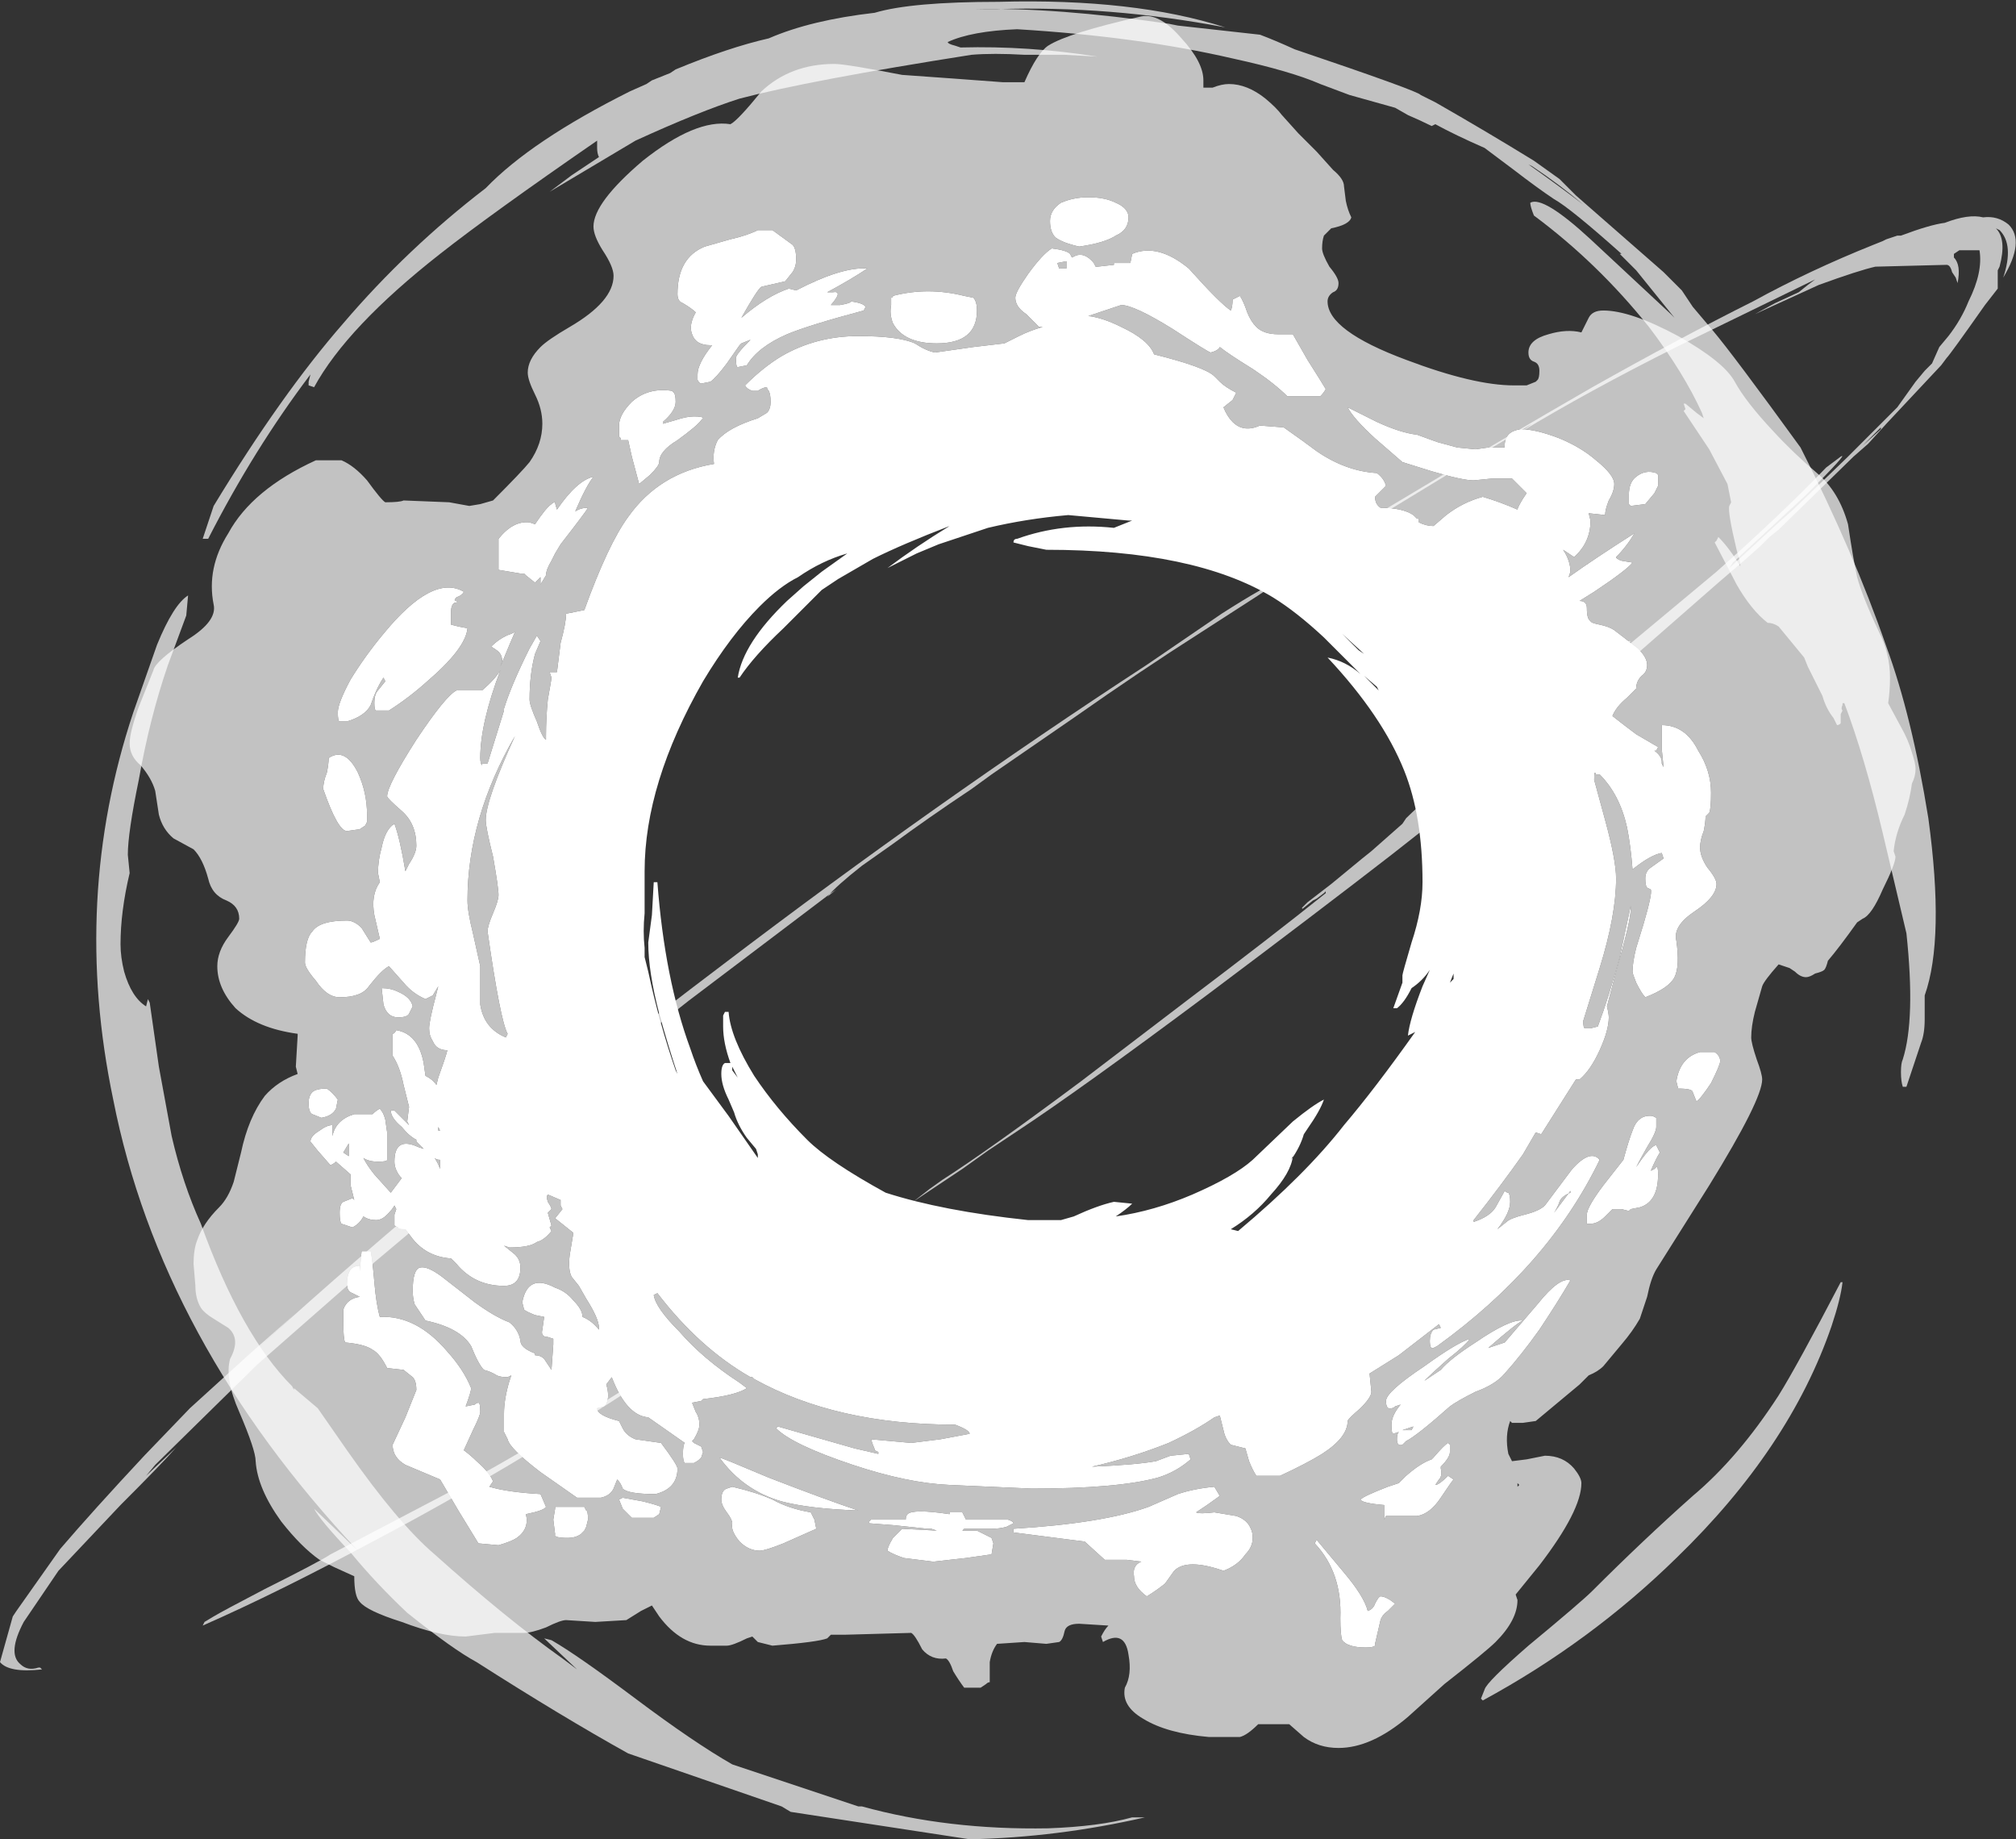 <?xml version="1.0" encoding="UTF-8" standalone="no"?>
<svg xmlns:ffdec="https://www.free-decompiler.com/flash" xmlns:xlink="http://www.w3.org/1999/xlink" ffdec:objectType="shape" height="50.35px" width="55.2px" xmlns="http://www.w3.org/2000/svg">
  <rect width="100%" height="100%" fill="#333333" stroke="none"/>
  <g transform="matrix(1.0, 0.0, 0.0, 1.0, 28.5, 25.35)">
    <path d="M14.2 -13.35 Q14.8 -13.1 15.2 -12.75 15.7 -12.35 15.7 -12.1 15.7 -11.9 15.55 -11.65 15.45 -11.4 15.45 -11.25 L15.0 -11.3 15.05 -11.1 Q15.05 -10.5 14.6 -10.1 L14.3 -10.3 Q14.5 -10.0 14.5 -9.7 L14.45 -9.55 Q15.15 -10.05 16.25 -10.75 16.05 -10.4 15.75 -10.1 15.75 -10.05 15.9 -10.0 L16.2 -9.95 Q16.05 -9.75 15.15 -9.15 L14.75 -8.9 Q14.95 -8.9 14.95 -8.7 14.95 -8.4 15.05 -8.35 15.05 -8.3 15.3 -8.25 15.55 -8.2 15.7 -8.1 L16.35 -7.6 Q16.6 -7.35 16.6 -7.15 16.6 -6.95 16.45 -6.85 16.3 -6.7 16.3 -6.5 L16.05 -6.25 Q15.75 -6.0 15.65 -5.75 15.9 -5.55 16.3 -5.25 L16.9 -4.9 16.85 -4.8 16.8 -4.8 Q17.0 -4.65 17.0 -4.5 L17.0 -4.45 17.05 -4.35 17.0 -4.85 Q17.0 -5.2 17.0 -5.5 17.65 -5.5 18.0 -4.8 18.35 -4.25 18.35 -3.65 18.35 -3.2 18.3 -3.1 L18.2 -3.0 Q18.2 -2.85 18.15 -2.6 18.05 -2.35 18.05 -2.15 18.05 -1.9 18.25 -1.6 18.5 -1.3 18.5 -1.15 18.5 -0.8 17.9 -0.4 17.3 0.0 17.4 0.4 17.5 1.1 17.35 1.4 17.2 1.7 16.55 1.95 16.45 1.85 16.3 1.55 16.2 1.3 16.2 1.25 16.2 1.0 16.3 0.6 L16.5 -0.05 Q16.75 -0.9 16.7 -1.0 L16.6 -1.05 Q16.55 -1.1 16.55 -1.3 16.55 -1.5 16.7 -1.6 L17.05 -1.85 17.0 -2.0 Q16.7 -1.95 16.2 -1.55 16.15 -2.2 16.05 -2.7 15.85 -3.6 15.3 -4.15 L15.2 -4.15 Q15.15 -4.3 15.15 -4.0 L15.45 -2.9 Q15.75 -1.8 15.75 -1.3 15.75 -0.3 15.3 1.15 L14.85 2.6 Q14.85 2.8 14.9 2.8 L15.05 2.8 15.25 2.75 Q15.55 1.95 15.85 0.85 L16.15 -0.55 16.15 -0.45 Q16.15 -0.15 15.75 1.25 L15.5 2.2 Q15.55 2.4 15.55 2.5 15.55 2.85 15.3 3.4 15.05 3.95 14.75 4.2 L14.65 4.2 13.7 5.7 13.55 5.65 13.2 6.25 Q12.6 7.1 11.85 8.05 L11.85 8.1 Q12.3 7.95 12.45 7.7 L12.7 7.25 Q12.75 7.3 12.8 7.3 12.85 7.35 12.85 7.55 12.85 7.85 12.5 8.3 L12.75 8.1 Q12.85 8.0 13.25 7.9 13.65 7.8 13.8 7.65 L14.55 6.65 Q15.05 6.1 15.3 6.4 13.9 9.3 10.85 11.5 L10.75 11.55 Q10.65 11.6 10.65 11.35 10.65 11.15 10.75 11.05 L10.95 11.0 10.9 10.9 9.8 11.75 9.0 12.25 9.05 12.75 Q9.05 12.9 8.75 13.2 8.4 13.5 8.4 13.55 8.4 14.0 7.7 14.45 7.3 14.7 6.55 15.05 L5.9 15.05 Q5.8 14.9 5.7 14.65 L5.6 14.3 5.2 14.2 Q5.05 14.05 5.0 13.8 L4.9 13.4 4.75 13.45 Q4.25 13.8 3.5 14.15 2.5 14.55 1.4 14.8 2.6 14.75 3.15 14.65 L3.55 14.5 4.05 14.45 4.1 14.6 Q3.7 14.95 3.2 15.1 2.1 15.4 -0.25 15.4 L-2.5 15.3 Q-3.65 15.25 -5.15 14.75 -6.8 14.2 -7.25 13.75 L-7.2 13.7 -5.1 14.3 -4.45 14.45 -4.45 14.4 -4.55 14.35 Q-4.55 14.3 -4.6 14.2 L-4.65 14.05 -3.55 14.15 -2.75 14.05 -1.95 13.9 Q-1.95 13.8 -2.35 13.65 -5.6 13.65 -7.85 12.4 L-7.9 12.35 -7.95 12.35 Q-9.35 11.55 -10.5 10.05 L-10.6 10.1 Q-10.55 10.45 -9.9 11.1 -9.25 11.85 -8.25 12.5 L-8.05 12.65 Q-8.35 12.85 -9.25 12.95 L-9.3 13.0 -9.55 13.05 -9.45 13.3 Q-9.35 13.45 -9.35 13.65 -9.35 13.8 -9.5 14.05 L-9.55 14.1 -9.5 14.15 -9.3 14.25 -9.25 14.4 -9.3 14.55 -9.35 14.6 Q-9.4 14.65 -9.5 14.7 L-9.75 14.7 Q-9.8 14.65 -9.8 14.45 -9.8 14.2 -9.75 14.15 L-10.75 13.45 Q-11.35 13.4 -11.75 12.35 L-11.9 12.55 Q-11.85 12.7 -11.85 12.85 -11.85 13.05 -11.95 13.15 L-12.15 13.2 Q-12.15 13.4 -11.55 13.55 L-11.45 13.75 Q-11.35 13.95 -11.1 14.05 L-10.4 14.15 Q-9.95 14.75 -9.95 14.85 -9.95 15.4 -10.55 15.55 -11.3 15.55 -11.45 15.4 -11.5 15.25 -11.6 15.15 L-11.7 15.4 Q-11.8 15.6 -12.05 15.65 L-12.7 15.65 -13.7 14.95 Q-14.55 14.3 -14.6 14.05 L-14.7 13.85 -14.7 13.35 Q-14.7 12.95 -14.55 12.45 L-14.5 12.3 -14.6 12.35 Q-14.8 12.35 -14.9 12.3 -15.05 12.2 -15.25 12.15 -15.4 12.0 -15.6 11.5 -15.9 11.0 -16.85 10.8 -17.05 10.5 -17.15 10.35 -17.2 10.15 -17.2 10.0 -17.2 9.4 -17.0 9.35 -16.8 9.3 -16.4 9.6 L-15.5 10.3 Q-14.95 10.7 -14.55 10.85 -14.3 11.05 -14.25 11.35 -14.25 11.55 -13.85 11.7 L-13.85 11.75 Q-13.7 11.75 -13.6 11.85 L-13.4 12.15 -13.35 11.45 -13.35 11.3 -13.5 11.25 Q-13.7 11.25 -13.65 11.05 L-13.6 10.7 -13.85 10.65 Q-14.1 10.55 -14.15 10.5 L-14.2 10.3 Q-14.05 9.5 -13.3 9.9 -13.0 10.0 -12.8 10.25 -12.55 10.5 -12.55 10.7 -12.3 10.8 -12.1 11.05 L-12.1 11.0 Q-12.1 10.75 -12.45 10.2 L-12.65 9.85 -12.85 9.6 Q-12.95 9.4 -12.9 9.0 L-12.8 8.4 -13.3 8.0 -13.1 7.75 -13.15 7.65 -13.15 7.5 -13.5 7.35 Q-13.55 7.4 -13.5 7.55 -13.4 7.7 -13.4 7.75 L-13.5 7.85 -13.4 8.2 -13.45 8.25 -13.4 8.35 Q-13.6 8.6 -13.8 8.65 -14.0 8.8 -14.55 8.8 L-14.7 8.75 -14.45 8.95 Q-14.25 9.1 -14.25 9.35 -14.25 9.85 -14.7 9.85 -15.5 9.85 -16.0 9.25 L-16.15 9.1 Q-16.85 9.05 -17.25 8.5 L-17.4 8.3 Q-17.65 8.3 -17.6 8.25 L-17.7 8.2 -17.7 7.9 -17.65 7.75 -17.7 7.65 Q-17.75 7.75 -17.9 7.9 -18.05 8.05 -18.2 8.05 -18.4 8.05 -18.55 7.95 -18.65 8.15 -18.85 8.25 L-19.15 8.15 Q-19.2 8.1 -19.2 7.85 -19.2 7.6 -19.1 7.55 L-18.85 7.45 -18.8 7.5 -18.9 7.1 -18.9 6.8 -19.3 6.45 Q-19.35 6.5 -19.45 6.55 L-19.8 6.15 -20.0 5.9 Q-20.0 5.75 -19.75 5.6 -19.55 5.45 -19.4 5.45 L-19.4 5.75 Q-19.3 5.3 -18.8 5.15 L-18.3 5.15 Q-18.2 5.05 -18.1 5.0 -18.0 5.1 -17.95 5.3 L-17.9 5.65 -17.9 6.4 Q-17.9 6.45 -18.15 6.45 -18.4 6.45 -18.55 6.35 -18.45 6.55 -18.25 6.8 L-17.8 7.3 -17.5 6.9 -17.55 6.85 Q-17.7 6.65 -17.7 6.45 -17.7 5.75 -17.05 6.05 L-16.9 6.1 -17.1 5.9 -17.1 5.85 Q-17.3 5.75 -17.5 5.5 -17.8 5.25 -17.8 5.05 L-17.7 5.05 -17.3 5.45 -17.35 5.35 -17.3 4.95 -17.45 4.35 Q-17.55 3.85 -17.75 3.55 L-17.75 2.95 Q-17.7 2.95 -17.65 2.85 -17.05 2.95 -16.9 3.75 L-16.85 4.1 Q-16.65 4.2 -16.55 4.35 L-16.5 4.15 Q-16.3 3.6 -16.25 3.4 -16.55 3.4 -16.65 3.15 -16.75 3.0 -16.75 2.8 -16.75 2.6 -16.55 1.85 L-16.5 1.65 -16.65 1.9 -16.85 2.0 Q-17.2 1.85 -17.45 1.55 L-17.85 1.1 Q-18.05 1.2 -18.4 1.65 -18.6 1.95 -19.2 1.95 -19.55 1.95 -19.85 1.5 -20.15 1.15 -20.15 1.0 -20.15 0.35 -19.95 0.15 -19.75 -0.15 -19.0 -0.15 -18.8 -0.15 -18.6 0.05 L-18.35 0.45 Q-18.3 0.45 -18.1 0.35 L-18.25 -0.3 Q-18.35 -0.85 -18.1 -1.2 L-18.15 -1.45 Q-18.15 -1.8 -18.05 -2.15 -17.95 -2.65 -17.7 -2.8 -17.55 -2.4 -17.4 -1.5 L-17.3 -1.7 Q-17.1 -2.0 -17.1 -2.2 -17.1 -2.8 -17.5 -3.15 -17.9 -3.5 -17.9 -3.55 -17.9 -3.85 -17.1 -5.1 -16.3 -6.3 -16.0 -6.45 L-15.3 -6.45 Q-14.95 -6.75 -14.8 -7.0 -15.35 -5.55 -15.35 -4.6 -15.35 -4.45 -15.3 -4.4 L-15.3 -4.45 -15.15 -4.45 -14.7 -5.9 -14.7 -5.95 Q-14.5 -6.6 -14.0 -7.6 L-13.8 -7.95 -13.7 -7.8 -13.85 -7.45 Q-14.0 -6.9 -14.0 -6.2 -14.0 -6.05 -13.8 -5.6 -13.65 -5.15 -13.55 -5.1 L-13.55 -5.2 Q-13.55 -5.7 -13.5 -6.2 -13.4 -6.75 -13.4 -6.8 L-13.45 -6.95 -13.25 -6.95 -13.15 -7.75 Q-13.0 -8.3 -13.0 -8.55 L-12.5 -8.65 Q-11.85 -10.45 -11.3 -11.2 -10.45 -12.4 -8.95 -12.65 -9.0 -13.0 -8.85 -13.3 -8.55 -13.65 -7.75 -13.9 L-7.5 -14.05 Q-7.4 -14.15 -7.4 -14.35 -7.4 -14.55 -7.45 -14.65 -7.5 -14.7 -7.5 -14.75 -7.6 -14.75 -7.75 -14.65 L-7.9 -14.65 Q-8.05 -14.7 -8.1 -14.8 -7.6 -15.3 -7.1 -15.6 -6.15 -16.15 -5.0 -16.15 -3.9 -16.15 -3.45 -15.95 -3.15 -15.75 -2.9 -15.7 L-1.85 -15.85 -1.0 -15.95 -0.6 -16.15 Q-0.3 -16.3 0.05 -16.4 L-0.05 -16.4 -0.4 -16.75 Q-0.7 -16.95 -0.7 -17.2 -0.7 -17.35 -0.35 -17.85 0.05 -18.4 0.3 -18.55 0.7 -18.5 0.8 -18.4 L0.85 -18.3 0.95 -18.35 Q1.2 -18.45 1.45 -18.15 L1.5 -18.05 1.55 -18.05 2.0 -18.1 2.0 -18.15 2.45 -18.15 2.5 -18.4 Q3.2 -18.7 4.05 -18.0 4.9 -17.05 5.2 -16.85 5.25 -16.95 5.25 -17.15 L5.45 -17.25 Q5.55 -17.1 5.65 -16.8 5.75 -16.55 5.9 -16.4 6.1 -16.2 6.5 -16.2 L6.9 -16.2 7.3 -15.5 Q7.65 -14.95 7.8 -14.7 7.75 -14.6 7.65 -14.5 L6.75 -14.5 Q6.4 -14.85 5.8 -15.25 5.15 -15.65 4.9 -15.85 4.85 -15.75 4.65 -15.7 4.6 -15.7 3.6 -16.35 2.55 -17.0 2.2 -17.0 L1.3 -16.7 Q1.7 -16.65 2.2 -16.4 2.95 -16.05 3.1 -15.65 4.5 -15.3 4.75 -15.05 L4.9 -14.9 Q5.05 -14.75 5.35 -14.6 L5.25 -14.4 5.0 -14.2 Q5.1 -13.95 5.25 -13.8 5.55 -13.5 6.0 -13.7 L6.65 -13.65 Q7.15 -13.3 7.55 -13.0 8.35 -12.45 9.2 -12.4 9.4 -12.25 9.45 -12.05 L9.15 -11.75 Q9.15 -11.55 9.3 -11.45 9.9 -11.45 10.2 -11.25 L10.3 -11.15 10.35 -11.15 10.35 -11.05 Q10.55 -10.95 10.75 -10.95 L11.1 -11.25 Q11.55 -11.6 12.1 -11.75 12.6 -11.6 13.05 -11.4 13.05 -11.45 13.2 -11.7 L13.3 -11.85 12.9 -12.25 12.35 -12.25 11.85 -12.2 Q11.55 -12.2 10.7 -12.45 L9.9 -12.7 9.15 -13.35 Q8.55 -13.9 8.4 -14.2 L9.2 -13.8 Q9.85 -13.5 10.3 -13.45 L10.85 -13.25 11.4 -13.1 11.9 -13.05 12.25 -13.1 12.7 -13.1 12.7 -13.15 Q12.7 -13.55 13.15 -13.6 13.55 -13.6 14.2 -13.35 M2.4 -19.4 Q2.4 -19.05 2.05 -18.9 1.75 -18.7 1.05 -18.6 0.6 -18.7 0.4 -18.85 0.25 -19.0 0.25 -19.3 0.25 -19.6 0.55 -19.8 0.9 -19.95 1.3 -19.95 1.75 -19.95 2.05 -19.8 2.4 -19.65 2.4 -19.4 M0.45 -18.15 L0.5 -18.0 0.7 -18.0 0.7 -18.2 0.45 -18.15 M6.35 -9.0 Q4.2 -10.3 0.15 -10.3 L-0.35 -10.4 -0.75 -10.5 Q-0.75 -10.6 -0.65 -10.6 0.6 -11.05 2.0 -10.9 L2.5 -11.1 2.4 -11.1 0.75 -11.25 Q-0.4 -11.15 -1.45 -10.9 L-2.8 -10.45 -3.4 -10.2 -4.2 -9.8 Q-3.4 -10.4 -2.5 -10.95 -3.8 -10.45 -4.6 -10.05 L-5.55 -9.5 -6.0 -9.2 -7.05 -8.15 Q-7.85 -7.4 -8.25 -6.8 L-8.3 -6.8 Q-8.15 -7.75 -6.95 -8.9 L-6.5 -9.3 -6.0 -9.7 -5.3 -10.2 Q-6.0 -10.0 -6.65 -9.55 -7.15 -9.3 -7.7 -8.75 -8.5 -7.95 -9.25 -6.7 -10.85 -3.9 -10.85 -1.5 L-10.85 -0.35 Q-10.9 0.15 -10.85 0.6 L-10.85 0.85 -10.75 1.25 Q-10.45 2.65 -10.0 3.95 L-9.95 4.05 Q-10.2 3.3 -10.45 2.4 -10.75 1.25 -10.75 0.45 L-10.65 -0.3 -10.6 -1.2 -10.5 -1.2 Q-10.3 1.45 -9.6 3.35 -9.45 3.8 -9.25 4.25 L-8.55 5.2 -7.75 6.35 -7.75 6.25 -7.8 6.1 -8.05 5.8 Q-8.3 5.45 -8.4 5.1 L-8.55 4.75 Q-8.75 4.35 -8.75 4.05 -8.75 3.8 -8.65 3.75 L-8.5 3.75 Q-8.7 3.2 -8.7 2.75 L-8.7 2.45 -8.65 2.35 -8.55 2.35 Q-8.5 3.05 -7.85 4.1 -7.25 5.0 -6.4 5.85 -5.8 6.45 -4.25 7.3 -2.7 7.8 -0.35 8.05 L0.55 8.05 0.9 7.95 Q1.55 7.65 2.0 7.55 L2.5 7.6 Q2.35 7.75 2.05 7.95 3.1 7.8 4.15 7.35 5.3 6.85 5.8 6.4 L6.9 5.35 Q7.45 4.9 7.75 4.75 7.65 5.05 7.3 5.55 L7.2 5.7 Q7.1 6.05 6.85 6.4 L6.9 6.3 Q6.85 6.75 6.3 7.35 5.85 7.9 5.2 8.3 L5.4 8.35 Q7.25 6.8 8.3 5.45 9.15 4.45 10.25 2.9 L10.05 3.0 Q10.1 2.55 10.45 1.65 L10.65 1.2 Q10.45 1.5 10.15 1.7 9.95 2.1 9.75 2.25 L9.65 2.25 9.9 1.55 9.9 1.35 Q9.9 1.3 10.15 0.45 10.45 -0.45 10.45 -1.2 10.45 -3.0 9.95 -4.25 9.35 -5.75 7.85 -7.35 8.35 -7.25 8.75 -6.9 L7.75 -7.9 Q7.0 -8.6 6.35 -9.0 M8.7 -7.55 L8.85 -7.45 8.25 -8.0 8.7 -7.55 M9.2 -6.55 L8.85 -6.85 9.25 -6.45 9.2 -6.55 M16.9 -12.35 Q16.9 -12.3 16.9 -12.05 L16.8 -11.85 16.55 -11.55 16.15 -11.5 16.1 -11.55 Q16.1 -11.6 16.1 -11.8 16.1 -12.15 16.3 -12.3 16.55 -12.5 16.85 -12.4 L16.9 -12.35 M18.35 4.3 Q18.05 4.75 17.95 4.8 L17.85 4.55 Q17.85 4.45 17.45 4.45 L17.4 4.25 Q17.5 3.6 18.05 3.45 L18.45 3.45 Q18.6 3.55 18.6 3.7 18.6 3.8 18.35 4.3 M16.85 5.5 Q16.85 5.65 16.6 6.05 16.4 6.4 16.3 6.6 16.7 6.0 16.85 6.0 L16.95 6.2 Q16.85 6.35 16.7 6.7 L16.8 6.65 16.85 6.6 Q16.9 6.55 16.9 6.8 16.9 7.55 16.4 7.7 L16.15 7.75 16.1 7.8 15.9 7.75 15.65 7.75 15.45 7.95 Q15.25 8.15 15.05 8.15 L14.95 8.15 14.95 7.9 Q14.95 7.7 15.4 7.1 L15.95 6.4 Q16.1 5.85 16.2 5.6 16.35 5.15 16.75 5.2 L16.85 5.25 16.85 5.5 M11.3 1.45 L11.3 1.3 11.2 1.55 11.3 1.45 M14.2 7.55 Q14.15 7.7 14.05 7.85 L14.5 7.25 14.5 7.3 Q14.25 7.4 14.2 7.55 M11.9 11.4 Q12.85 10.75 13.2 10.8 13.05 10.85 12.25 11.55 L12.7 11.4 13.6 10.35 Q14.2 9.6 14.5 9.7 14.15 10.3 13.65 11.05 13.15 11.75 12.7 12.25 12.45 12.55 11.9 12.75 11.4 13.0 11.2 13.15 10.3 13.95 10.0 14.1 L9.9 14.2 Q9.75 14.25 9.75 14.05 9.75 13.9 9.8 13.85 L9.65 13.9 Q9.6 13.9 9.6 13.65 9.6 13.4 9.85 13.1 L9.7 13.15 Q9.65 13.2 9.6 13.2 9.45 13.25 9.45 13.0 9.45 12.75 10.5 12.05 11.4 11.4 11.75 11.3 11.6 11.5 11.15 11.85 10.7 12.25 10.5 12.45 L10.95 12.15 Q11.2 11.85 11.9 11.4 M10.15 13.8 L10.2 13.7 9.9 13.8 10.15 13.8 M10.75 14.55 Q11.05 14.2 11.15 14.15 L11.2 14.2 11.2 14.4 Q11.2 14.55 10.95 14.8 L10.95 14.85 Q11.0 15.05 10.9 15.15 L10.8 15.3 Q10.9 15.3 11.15 15.05 L11.3 15.15 Q11.25 15.2 10.95 15.65 10.65 16.1 10.3 16.15 L9.45 16.15 9.4 16.25 9.4 15.85 Q8.8 15.8 8.75 15.7 8.85 15.6 9.5 15.35 L9.8 15.25 10.0 15.05 Q10.4 14.7 10.7 14.6 L10.75 14.55 M9.7 15.8 L9.7 15.8 M7.55 16.8 L8.3 17.7 Q8.85 18.35 8.95 18.75 9.1 18.7 9.15 18.55 9.25 18.35 9.3 18.35 9.45 18.35 9.7 18.55 L9.5 18.75 Q9.35 18.85 9.3 19.0 L9.15 19.65 9.15 19.7 Q9.1 19.75 8.9 19.75 8.4 19.75 8.25 19.55 8.2 19.4 8.2 18.95 8.25 17.7 7.5 16.9 L7.55 16.8 M5.6 17.2 Q5.4 17.5 5.0 17.65 4.0 17.3 3.65 17.65 L3.4 18.0 Q3.15 18.2 2.9 18.35 2.55 18.1 2.55 17.8 2.5 17.5 2.75 17.4 L2.35 17.35 1.75 17.35 1.2 16.85 -0.75 16.6 -0.75 16.5 Q1.7 16.35 2.95 15.9 L3.75 15.55 Q4.2 15.4 4.75 15.35 L4.9 15.6 4.55 15.85 4.25 16.05 Q4.35 16.1 4.75 16.05 L5.35 16.15 Q5.65 16.25 5.75 16.5 5.8 16.6 5.8 16.75 5.8 17.0 5.6 17.2 M-6.8 -18.65 Q-6.7 -18.55 -6.7 -18.25 -6.7 -18.05 -6.8 -17.9 L-7.0 -17.65 -7.65 -17.5 Q-7.75 -17.45 -8.2 -16.65 -7.5 -17.25 -6.9 -17.45 L-6.7 -17.4 Q-5.45 -18.05 -4.75 -18.0 -5.2 -17.7 -5.85 -17.35 L-5.7 -17.35 Q-5.4 -17.4 -5.75 -17.0 L-5.5 -17.0 Q-5.2 -17.05 -5.2 -17.1 -4.85 -17.05 -4.8 -16.95 L-4.85 -16.85 Q-6.35 -16.45 -6.95 -16.2 -7.75 -15.85 -8.05 -15.35 L-8.3 -15.3 Q-8.35 -15.3 -8.35 -15.55 -8.35 -15.65 -7.95 -16.05 L-8.2 -15.95 -8.25 -15.9 -8.6 -15.4 Q-8.9 -15.0 -9.05 -14.9 L-9.3 -14.85 Q-9.35 -14.85 -9.4 -14.95 L-9.4 -15.1 Q-9.4 -15.4 -9.0 -15.9 L-9.05 -15.9 Q-9.45 -15.9 -9.55 -16.2 -9.65 -16.45 -9.45 -16.8 -9.55 -16.9 -9.8 -17.05 -9.95 -17.1 -9.95 -17.3 -9.95 -18.3 -9.2 -18.6 L-8.5 -18.8 Q-8.05 -18.9 -7.75 -19.05 L-7.35 -19.05 -6.8 -18.65 M-10.35 -13.8 L-10.35 -13.75 -10.0 -13.85 Q-9.7 -13.95 -9.5 -13.95 -9.25 -13.95 -9.25 -13.9 L-9.3 -13.85 Q-9.4 -13.7 -9.95 -13.3 -10.45 -13.0 -10.45 -12.7 -10.45 -12.6 -10.7 -12.35 L-11.0 -12.1 -11.2 -12.85 -11.3 -13.3 -11.5 -13.3 -11.5 -13.35 -11.55 -13.4 -11.55 -13.7 Q-11.55 -14.0 -11.2 -14.35 -10.75 -14.75 -10.1 -14.65 L-10.05 -14.6 Q-10.0 -14.55 -10.0 -14.35 -10.0 -14.1 -10.35 -13.8 M-1.75 -16.85 Q-1.75 -15.95 -2.85 -15.95 -3.75 -15.95 -4.05 -16.5 -4.15 -16.75 -4.1 -17.0 L-4.1 -17.2 Q-4.05 -17.2 -4.05 -17.25 -3.1 -17.5 -2.1 -17.25 L-1.85 -17.2 Q-1.75 -17.1 -1.75 -16.85 M-12.4 -11.45 Q-12.45 -11.35 -13.15 -10.45 L-13.3 -10.2 -13.4 -10.0 Q-13.55 -9.75 -13.55 -9.6 L-13.7 -9.35 -13.7 -9.55 -13.85 -9.4 -14.1 -9.6 -14.15 -9.65 -14.25 -9.65 -14.85 -9.75 -14.85 -10.6 Q-14.45 -11.1 -14.0 -11.05 L-13.85 -11.0 Q-13.55 -11.45 -13.4 -11.55 -13.35 -11.6 -13.3 -11.6 -13.3 -11.55 -13.25 -11.4 -12.7 -12.2 -12.25 -12.3 -12.45 -12.05 -12.75 -11.35 -12.6 -11.45 -12.4 -11.45 M-16.15 -8.6 L-16.15 -8.25 -15.95 -8.2 -15.7 -8.15 Q-15.75 -7.6 -16.8 -6.7 -17.3 -6.25 -17.85 -5.9 L-18.2 -5.9 Q-18.25 -5.9 -18.25 -6.1 -18.25 -6.35 -18.15 -6.45 L-17.95 -6.7 -18.0 -6.8 Q-18.2 -6.5 -18.35 -6.05 -18.5 -5.75 -19.0 -5.6 L-19.2 -5.6 Q-19.25 -5.6 -19.25 -5.85 -19.25 -6.1 -18.9 -6.75 -18.5 -7.4 -18.0 -8.0 -16.65 -9.65 -15.8 -9.15 -15.85 -9.05 -16.0 -9.0 -16.1 -8.9 -16.0 -8.9 -15.95 -8.85 -16.05 -8.85 -16.15 -8.8 -16.15 -8.6 M-15.05 -7.65 Q-14.8 -7.9 -14.5 -8.0 L-14.4 -8.05 -14.55 -7.7 -14.8 -7.1 -14.75 -7.25 Q-14.75 -7.45 -14.9 -7.55 L-15.05 -7.65 M-19.55 -4.2 Q-19.5 -4.45 -19.5 -4.6 -19.05 -4.9 -18.7 -4.2 -18.45 -3.65 -18.45 -3.05 L-18.45 -2.85 -18.5 -2.75 -18.65 -2.65 -19.0 -2.6 Q-19.25 -2.6 -19.65 -3.75 -19.65 -3.95 -19.55 -4.2 M-17.35 -1.05 L-17.35 -1.05 M-14.85 -0.85 Q-14.85 -1.05 -15.0 -1.9 -15.2 -2.7 -15.2 -2.9 -15.2 -3.45 -14.4 -5.2 -15.7 -2.95 -15.7 -0.7 -15.7 -0.4 -15.55 0.2 L-15.35 1.1 Q-15.35 1.75 -15.35 2.15 -15.25 2.8 -14.65 3.05 L-14.6 2.95 Q-14.8 2.6 -15.15 0.15 -15.15 0.0 -15.0 -0.35 -14.85 -0.7 -14.85 -0.85 M-8.45 3.85 L-8.45 3.95 -8.3 4.15 -8.45 3.85 M-18.0 2.15 L-18.05 1.7 Q-17.8 1.7 -17.6 1.8 -17.25 1.95 -17.2 2.2 L-17.3 2.4 Q-17.35 2.5 -17.6 2.5 -17.9 2.5 -18.0 2.15 M-19.25 4.75 L-19.3 5.0 Q-19.4 5.2 -19.7 5.25 L-19.95 5.15 Q-20.05 5.1 -20.05 4.85 -20.05 4.65 -19.95 4.55 -19.85 4.45 -19.55 4.45 -19.4 4.55 -19.25 4.75 M-18.95 6.05 L-18.95 5.95 -19.1 6.2 -18.95 6.3 -18.95 6.05 M-16.45 5.6 L-16.5 5.5 -16.5 5.6 -16.45 5.6 M-16.6 6.35 Q-16.5 6.5 -16.45 6.65 L-16.45 6.4 Q-16.55 6.4 -16.6 6.35 M-18.25 9.75 Q-18.2 10.35 -18.1 10.7 -17.1 10.65 -16.25 11.65 -15.8 12.15 -15.6 12.65 -15.6 12.75 -15.75 13.15 L-15.5 13.1 Q-15.45 13.05 -15.4 13.05 -15.35 13.05 -15.35 13.3 -15.35 13.4 -15.55 13.8 L-15.8 14.35 Q-15.6 14.5 -15.45 14.65 -15.1 14.95 -15.0 15.2 L-15.1 15.35 Q-14.6 15.5 -13.7 15.55 L-13.55 15.9 Q-13.6 16.0 -14.1 16.1 -14.0 16.5 -14.35 16.75 -14.5 16.85 -14.85 16.95 L-15.4 16.9 -15.95 16.0 -16.45 15.15 -17.4 14.75 Q-17.75 14.55 -17.75 14.2 L-17.4 13.45 -17.1 12.7 Q-17.1 12.45 -17.2 12.35 L-17.45 12.15 -17.9 12.1 Q-18.1 11.7 -18.3 11.6 -18.5 11.45 -19.05 11.4 -19.1 11.3 -19.1 10.85 -19.1 10.55 -19.1 10.5 -19.0 10.2 -18.65 10.15 L-18.85 10.05 Q-19.0 10.0 -19.0 9.8 -19.0 9.55 -18.9 9.4 -18.8 9.3 -18.65 9.3 L-18.65 9.45 -18.6 8.9 -18.35 8.9 Q-18.3 9.15 -18.25 9.75 M-12.45 16.45 L-12.5 16.55 -12.6 16.65 Q-12.75 16.75 -12.95 16.75 -13.35 16.75 -13.3 16.65 L-13.35 16.25 -13.3 15.95 -13.3 15.9 -12.5 15.9 -12.45 16.0 Q-12.4 16.0 -12.4 16.25 L-12.45 16.45 M-10.9 15.75 Q-10.5 15.85 -10.4 15.9 L-10.45 16.1 -10.6 16.2 -11.2 16.2 -11.45 15.95 -11.55 15.7 -11.45 15.65 -10.9 15.75 M-2.1 16.5 L-2.15 16.55 -1.75 16.55 -1.35 16.75 -1.3 16.9 -1.35 17.2 -2.05 17.3 -2.95 17.4 -3.75 17.3 Q-4.05 17.2 -4.2 17.1 -4.2 17.0 -4.05 16.75 L-3.8 16.5 -2.85 16.55 -3.0 16.5 -3.1 16.5 -4.05 16.4 -4.7 16.35 -4.7 16.3 -4.65 16.25 -3.7 16.25 Q-3.7 16.15 -3.65 16.1 -3.5 15.95 -2.5 16.1 L-2.5 16.05 -2.15 16.05 -2.05 16.25 -0.9 16.25 Q-0.75 16.3 -0.75 16.35 L-0.95 16.45 Q-1.15 16.5 -1.35 16.5 L-2.1 16.5 M-6.2 16.25 L-6.15 16.5 -7.05 16.9 Q-7.55 17.1 -7.7 17.1 -8.0 17.1 -8.25 16.85 -8.5 16.55 -8.45 16.35 -8.45 16.25 -8.6 16.05 -8.75 15.85 -8.75 15.7 -8.75 15.45 -8.6 15.4 L-8.45 15.35 Q-7.8 15.5 -7.35 15.7 -6.9 15.95 -6.3 16.05 -6.25 16.15 -6.2 16.25 M-8.8 14.55 Q-8.75 14.55 -7.45 15.1 -5.9 15.7 -5.0 16.0 -6.35 15.95 -7.1 15.75 -8.15 15.45 -8.8 14.55" fill="#ffffff" fill-rule="evenodd" stroke="none"/>
    <path d="M15.4 -16.85 Q16.15 -16.85 17.45 -16.15 18.7 -15.45 19.0 -14.9 19.3 -14.35 20.05 -13.55 20.6 -12.95 21.25 -12.4 21.85 -11.9 22.1 -11.0 22.25 -10.0 22.35 -9.55 22.5 -9.0 22.95 -8.05 23.25 -7.45 23.25 -6.8 23.25 -6.45 23.2 -6.1 L23.55 -5.45 Q23.75 -5.1 23.85 -4.75 23.95 -4.45 23.95 -4.3 23.95 -4.1 23.85 -3.9 23.8 -3.5 23.65 -3.05 23.4 -2.55 23.35 -2.05 L23.4 -1.9 Q23.4 -1.7 23.05 -1.0 22.75 -0.3 22.5 -0.2 L22.35 -0.1 Q21.85 0.6 21.55 0.95 21.5 1.15 21.45 1.2 21.4 1.25 21.2 1.3 21.05 1.4 20.95 1.4 20.8 1.4 20.65 1.25 L20.5 1.15 20.2 1.05 Q19.8 1.5 19.75 1.65 19.65 2.0 19.55 2.35 19.45 2.75 19.45 3.05 19.45 3.2 19.6 3.65 19.75 4.05 19.75 4.2 19.75 4.75 18.3 7.1 L16.85 9.4 Q16.7 9.65 16.6 10.15 L16.4 10.75 Q16.2 11.1 15.9 11.45 L15.4 12.05 Q15.25 12.2 15.0 12.3 L14.75 12.55 13.55 13.55 13.2 13.6 12.9 13.6 12.85 13.55 Q12.7 13.95 12.8 14.45 L12.9 14.65 13.3 14.6 13.8 14.5 Q14.3 14.5 14.6 14.85 14.8 15.1 14.8 15.25 14.8 16.0 13.65 17.5 L13.0 18.3 13.05 18.45 Q13.05 19.0 12.45 19.6 12.2 19.85 11.05 20.75 L10.05 21.65 Q9.05 22.5 8.15 22.5 7.6 22.5 7.2 22.2 L6.8 21.85 5.95 21.85 Q5.65 22.15 5.45 22.2 L4.6 22.2 Q3.45 22.1 2.8 21.7 2.2 21.35 2.3 20.85 2.5 20.5 2.4 19.95 2.3 19.25 1.7 19.6 L1.65 19.45 Q1.75 19.25 1.85 19.15 L1.05 19.1 Q0.7 19.1 0.65 19.3 0.6 19.55 0.5 19.6 L0.15 19.65 -0.45 19.6 -1.2 19.65 Q-1.35 19.85 -1.4 20.15 L-1.4 20.7 Q-1.45 20.7 -1.5 20.75 L-1.65 20.85 -2.1 20.85 Q-2.25 20.65 -2.4 20.4 -2.5 20.1 -2.6 20.05 -3.0 20.1 -3.25 19.8 -3.45 19.4 -3.55 19.35 L-5.35 19.4 -5.75 19.4 Q-5.8 19.45 -5.85 19.5 -6.1 19.6 -7.35 19.7 L-7.75 19.6 -7.9 19.45 -8.05 19.5 Q-8.45 19.7 -8.6 19.7 L-9.05 19.7 Q-9.85 19.7 -10.45 18.9 L-10.65 18.6 -10.95 18.75 -11.35 19.0 -12.2 19.05 -13.0 19.0 Q-13.15 19.0 -13.55 19.2 -13.95 19.35 -14.15 19.35 L-14.95 19.35 -15.75 19.45 Q-16.45 19.45 -17.5 19.05 -18.45 18.75 -18.65 18.5 -18.8 18.35 -18.8 17.8 L-19.35 17.55 -19.75 17.35 Q-20.25 17.0 -20.8 16.3 -21.45 15.4 -21.5 14.65 -21.5 14.35 -21.95 13.3 -22.35 12.4 -22.2 11.85 -21.9 11.3 -22.25 11.0 L-22.65 10.75 Q-22.9 10.6 -23.0 10.45 -23.15 10.2 -23.15 9.85 L-23.2 9.25 Q-23.2 8.85 -23.1 8.6 -22.95 8.15 -22.5 7.7 -22.25 7.45 -22.1 7.0 -22.05 6.8 -21.9 6.2 -21.7 5.25 -21.25 4.65 -20.9 4.25 -20.35 4.05 L-20.4 3.85 -20.35 3.0 -20.35 2.95 Q-21.45 2.8 -22.05 2.25 -22.55 1.7 -22.55 1.1 -22.55 0.7 -22.25 0.3 -21.95 -0.1 -21.95 -0.2 -21.95 -0.55 -22.3 -0.7 -22.7 -0.85 -22.8 -1.3 -22.95 -1.85 -23.2 -2.1 L-23.75 -2.4 Q-24.05 -2.65 -24.15 -3.05 L-24.25 -3.7 Q-24.35 -4.05 -24.65 -4.4 -24.95 -4.65 -24.95 -5.0 -24.95 -5.3 -24.7 -6.0 L-24.3 -7.0 Q-24.25 -7.25 -23.35 -7.85 -22.55 -8.35 -22.65 -8.8 -22.85 -9.8 -22.25 -10.75 -21.6 -11.95 -19.85 -12.75 L-19.15 -12.75 Q-18.8 -12.6 -18.45 -12.2 -18.05 -11.65 -17.95 -11.6 -17.55 -11.6 -17.45 -11.65 L-16.2 -11.6 -15.65 -11.5 -15.35 -11.55 -15.0 -11.65 Q-14.2 -12.45 -14.0 -12.7 -13.65 -13.2 -13.65 -13.75 -13.65 -14.15 -13.85 -14.55 -14.05 -14.95 -14.05 -15.15 -14.05 -15.5 -13.7 -15.85 -13.5 -16.05 -12.9 -16.4 -11.7 -17.1 -11.7 -17.8 -11.7 -18.05 -12.0 -18.5 -12.25 -18.9 -12.25 -19.15 -12.25 -19.8 -10.9 -20.95 -9.45 -22.1 -8.5 -21.95 -8.3 -22.05 -7.65 -22.85 -6.85 -23.6 -5.65 -23.6 -5.35 -23.6 -3.8 -23.3 L-2.4 -23.2 -1.05 -23.1 -0.45 -23.1 Q-0.1 -23.9 0.2 -24.1 0.75 -24.45 2.75 -24.9 3.25 -25.0 3.85 -24.3 4.45 -23.65 4.45 -23.15 L4.45 -22.95 4.7 -22.95 Q4.95 -23.05 5.15 -23.05 5.65 -23.05 6.15 -22.65 6.45 -22.4 6.6 -22.2 L7.05 -21.7 7.55 -21.2 8.0 -20.7 Q8.3 -20.45 8.3 -20.25 L8.35 -19.85 Q8.4 -19.6 8.5 -19.4 8.45 -19.2 7.95 -19.1 L7.75 -18.9 Q7.7 -18.75 7.7 -18.55 7.7 -18.4 7.9 -18.05 8.15 -17.75 8.15 -17.6 8.15 -17.4 8.0 -17.35 7.85 -17.25 7.85 -17.1 7.85 -16.3 10.0 -15.5 11.85 -14.8 12.95 -14.8 L13.3 -14.8 13.55 -14.9 13.6 -14.95 Q13.65 -15.0 13.65 -15.2 13.65 -15.4 13.5 -15.45 13.35 -15.5 13.35 -15.7 13.35 -16.05 13.9 -16.2 14.4 -16.35 14.8 -16.25 L15.0 -16.65 Q15.1 -16.85 15.4 -16.85 M0.45 -18.15 L0.7 -18.2 0.7 -18.0 0.5 -18.0 0.45 -18.15 M2.4 -19.4 Q2.4 -19.65 2.05 -19.8 1.75 -19.95 1.3 -19.95 0.9 -19.95 0.55 -19.8 0.25 -19.6 0.25 -19.3 0.25 -19.0 0.4 -18.85 0.6 -18.7 1.05 -18.6 1.75 -18.7 2.05 -18.9 2.4 -19.05 2.4 -19.4 M14.2 -13.35 Q13.55 -13.6 13.15 -13.6 12.7 -13.55 12.7 -13.15 L12.7 -13.1 12.25 -13.1 11.9 -13.05 11.4 -13.1 10.85 -13.25 10.3 -13.45 Q9.85 -13.5 9.2 -13.8 L8.4 -14.2 Q8.55 -13.9 9.15 -13.35 L9.9 -12.7 10.7 -12.45 Q11.55 -12.2 11.85 -12.2 L12.35 -12.25 12.9 -12.25 13.3 -11.85 13.2 -11.7 Q13.05 -11.45 13.05 -11.4 12.6 -11.6 12.1 -11.75 11.55 -11.6 11.1 -11.25 L10.75 -10.95 Q10.55 -10.95 10.35 -11.05 L10.35 -11.15 10.3 -11.15 10.2 -11.25 Q9.9 -11.45 9.3 -11.45 9.15 -11.55 9.15 -11.75 L9.45 -12.05 Q9.4 -12.25 9.2 -12.4 8.35 -12.45 7.55 -13.0 7.15 -13.3 6.65 -13.65 L6.0 -13.7 Q5.55 -13.5 5.25 -13.8 5.1 -13.95 5.0 -14.2 L5.25 -14.4 5.35 -14.6 Q5.05 -14.75 4.9 -14.9 L4.75 -15.05 Q4.5 -15.3 3.1 -15.65 2.95 -16.05 2.2 -16.4 1.7 -16.65 1.3 -16.7 L2.2 -17.0 Q2.55 -17.0 3.6 -16.35 4.6 -15.7 4.65 -15.7 4.85 -15.75 4.9 -15.85 5.15 -15.65 5.8 -15.25 6.4 -14.85 6.75 -14.5 L7.65 -14.5 Q7.75 -14.6 7.8 -14.7 7.65 -14.95 7.3 -15.5 L6.9 -16.2 6.5 -16.2 Q6.1 -16.2 5.9 -16.4 5.75 -16.55 5.65 -16.8 5.55 -17.1 5.45 -17.25 L5.25 -17.15 Q5.25 -16.95 5.2 -16.85 4.9 -17.05 4.05 -18.0 3.2 -18.7 2.5 -18.4 L2.45 -18.15 2.0 -18.15 2.0 -18.1 1.55 -18.05 1.5 -18.05 1.45 -18.15 Q1.2 -18.45 0.95 -18.35 L0.85 -18.3 0.8 -18.4 Q0.7 -18.5 0.3 -18.55 0.05 -18.4 -0.35 -17.85 -0.7 -17.35 -0.7 -17.2 -0.7 -16.95 -0.4 -16.75 L-0.05 -16.4 0.05 -16.4 Q-0.3 -16.3 -0.6 -16.15 L-1.0 -15.95 -1.85 -15.85 -2.9 -15.7 Q-3.15 -15.75 -3.45 -15.95 -3.9 -16.15 -5.0 -16.15 -6.15 -16.15 -7.1 -15.6 -7.6 -15.3 -8.1 -14.8 -8.05 -14.7 -7.9 -14.65 L-7.75 -14.65 Q-7.6 -14.75 -7.5 -14.75 -7.5 -14.7 -7.45 -14.65 -7.4 -14.55 -7.4 -14.35 -7.4 -14.15 -7.5 -14.05 L-7.75 -13.9 Q-8.55 -13.65 -8.85 -13.3 -9.0 -13.0 -8.95 -12.65 -10.45 -12.4 -11.3 -11.2 -11.85 -10.45 -12.5 -8.65 L-13.0 -8.55 Q-13.0 -8.3 -13.15 -7.75 L-13.25 -6.95 -13.45 -6.95 -13.4 -6.8 Q-13.4 -6.75 -13.5 -6.2 -13.55 -5.7 -13.55 -5.2 L-13.55 -5.1 Q-13.65 -5.15 -13.8 -5.6 -14.0 -6.05 -14.0 -6.2 -14.0 -6.9 -13.85 -7.45 L-13.7 -7.8 -13.8 -7.95 -14.0 -7.6 Q-14.5 -6.6 -14.7 -5.95 L-14.7 -5.9 -15.15 -4.45 -15.3 -4.45 -15.3 -4.4 Q-15.35 -4.45 -15.35 -4.6 -15.35 -5.55 -14.8 -7.0 -14.95 -6.75 -15.3 -6.45 L-16.0 -6.45 Q-16.3 -6.3 -17.1 -5.1 -17.9 -3.85 -17.9 -3.55 -17.9 -3.5 -17.5 -3.15 -17.1 -2.8 -17.1 -2.2 -17.1 -2.0 -17.3 -1.7 L-17.4 -1.5 Q-17.55 -2.4 -17.7 -2.8 -17.95 -2.65 -18.05 -2.15 -18.15 -1.8 -18.15 -1.45 L-18.1 -1.2 Q-18.35 -0.85 -18.25 -0.3 L-18.1 0.35 Q-18.3 0.45 -18.35 0.45 L-18.6 0.05 Q-18.8 -0.15 -19.0 -0.15 -19.75 -0.15 -19.95 0.15 -20.15 0.35 -20.15 1.0 -20.15 1.15 -19.85 1.5 -19.55 1.95 -19.2 1.95 -18.6 1.95 -18.4 1.65 -18.05 1.2 -17.85 1.1 L-17.45 1.55 Q-17.2 1.85 -16.85 2.0 L-16.65 1.9 -16.5 1.65 -16.55 1.85 Q-16.75 2.6 -16.75 2.8 -16.75 3.0 -16.65 3.15 -16.55 3.4 -16.25 3.4 -16.3 3.6 -16.5 4.15 L-16.55 4.35 Q-16.65 4.2 -16.85 4.1 L-16.9 3.75 Q-17.05 2.95 -17.65 2.85 -17.7 2.95 -17.75 2.95 L-17.75 3.55 Q-17.55 3.85 -17.45 4.35 L-17.3 4.95 -17.35 5.35 -17.3 5.45 -17.7 5.05 -17.8 5.05 Q-17.8 5.25 -17.5 5.5 -17.3 5.75 -17.1 5.85 L-17.1 5.9 -16.9 6.1 -17.05 6.05 Q-17.7 5.75 -17.7 6.45 -17.7 6.65 -17.55 6.85 L-17.5 6.9 -17.8 7.3 -18.25 6.8 Q-18.45 6.55 -18.55 6.35 -18.4 6.45 -18.15 6.45 -17.9 6.45 -17.9 6.4 L-17.9 5.65 -17.95 5.3 Q-18.0 5.1 -18.1 5.0 -18.2 5.05 -18.3 5.15 L-18.8 5.15 Q-19.3 5.3 -19.4 5.75 L-19.4 5.45 Q-19.55 5.45 -19.75 5.6 -20.0 5.75 -20.0 5.9 L-19.8 6.15 -19.45 6.55 Q-19.35 6.5 -19.3 6.45 L-18.9 6.8 -18.9 7.1 -18.8 7.5 -18.85 7.45 -19.1 7.55 Q-19.2 7.6 -19.2 7.85 -19.2 8.1 -19.15 8.15 L-18.85 8.25 Q-18.65 8.15 -18.55 7.95 -18.4 8.05 -18.2 8.05 -18.05 8.05 -17.9 7.9 -17.75 7.75 -17.7 7.65 L-17.65 7.75 -17.7 7.9 -17.7 8.2 -17.6 8.25 Q-17.65 8.3 -17.4 8.3 L-17.25 8.5 Q-16.85 9.05 -16.15 9.1 L-16.0 9.25 Q-15.5 9.85 -14.7 9.85 -14.25 9.85 -14.25 9.35 -14.25 9.1 -14.45 8.95 L-14.7 8.75 -14.55 8.8 Q-14.0 8.8 -13.8 8.65 -13.6 8.6 -13.4 8.35 L-13.45 8.25 -13.4 8.2 -13.5 7.85 -13.4 7.75 Q-13.4 7.7 -13.5 7.55 -13.55 7.4 -13.5 7.35 L-13.15 7.5 -13.15 7.65 -13.1 7.75 -13.3 8.0 -12.8 8.4 -12.9 9.0 Q-12.95 9.4 -12.85 9.6 L-12.65 9.85 -12.45 10.2 Q-12.1 10.75 -12.1 11.0 L-12.1 11.05 Q-12.3 10.8 -12.55 10.7 -12.55 10.5 -12.8 10.25 -13.0 10.0 -13.3 9.9 -14.05 9.5 -14.2 10.3 L-14.15 10.5 Q-14.1 10.55 -13.85 10.65 L-13.6 10.7 -13.65 11.05 Q-13.7 11.25 -13.5 11.25 L-13.35 11.3 -13.35 11.45 -13.4 12.15 -13.6 11.85 Q-13.7 11.75 -13.85 11.75 L-13.85 11.7 Q-14.25 11.55 -14.25 11.35 -14.3 11.05 -14.55 10.85 -14.95 10.7 -15.5 10.3 L-16.4 9.6 Q-16.8 9.3 -17.0 9.35 -17.2 9.4 -17.2 10.0 -17.2 10.15 -17.15 10.35 -17.05 10.5 -16.85 10.8 -15.9 11.0 -15.6 11.5 -15.4 12.0 -15.25 12.15 -15.05 12.2 -14.9 12.3 -14.8 12.35 -14.6 12.35 L-14.5 12.3 -14.55 12.45 Q-14.7 12.95 -14.7 13.35 L-14.7 13.85 -14.6 14.05 Q-14.55 14.3 -13.7 14.95 L-12.7 15.65 -12.05 15.65 Q-11.8 15.6 -11.7 15.4 L-11.6 15.15 Q-11.5 15.25 -11.45 15.4 -11.3 15.55 -10.55 15.55 -9.95 15.4 -9.95 14.85 -9.95 14.75 -10.4 14.15 L-11.1 14.05 Q-11.35 13.95 -11.45 13.75 L-11.55 13.55 Q-12.15 13.4 -12.15 13.2 L-11.95 13.15 Q-11.85 13.05 -11.85 12.85 -11.85 12.7 -11.9 12.55 L-11.75 12.35 Q-11.35 13.4 -10.75 13.45 L-9.75 14.15 Q-9.8 14.2 -9.8 14.45 -9.8 14.65 -9.75 14.7 L-9.5 14.7 Q-9.4 14.65 -9.35 14.6 L-9.3 14.55 -9.25 14.4 -9.3 14.25 -9.5 14.15 -9.55 14.1 -9.5 14.05 Q-9.35 13.8 -9.35 13.65 -9.35 13.45 -9.45 13.3 L-9.55 13.05 -9.3 13.0 -9.25 12.95 Q-8.35 12.85 -8.05 12.65 L-8.25 12.5 Q-9.25 11.85 -9.9 11.1 -10.55 10.45 -10.6 10.1 L-10.5 10.05 Q-9.35 11.55 -7.95 12.35 L-7.9 12.35 -7.85 12.4 Q-5.6 13.65 -2.35 13.65 -1.95 13.8 -1.95 13.9 L-2.75 14.05 -3.55 14.15 -4.65 14.05 -4.6 14.2 Q-4.55 14.3 -4.55 14.35 L-4.45 14.4 -4.45 14.45 -5.1 14.3 -7.2 13.7 -7.25 13.75 Q-6.8 14.2 -5.15 14.75 -3.65 15.25 -2.5 15.3 L-0.25 15.4 Q2.1 15.4 3.2 15.1 3.7 14.95 4.1 14.6 L4.05 14.45 3.55 14.5 3.15 14.65 Q2.6 14.75 1.4 14.8 2.5 14.55 3.5 14.15 4.25 13.8 4.75 13.45 L4.9 13.4 5.0 13.8 Q5.05 14.05 5.2 14.2 L5.6 14.3 5.7 14.65 Q5.8 14.9 5.9 15.05 L6.55 15.05 Q7.3 14.7 7.7 14.45 8.4 14.0 8.4 13.55 8.4 13.5 8.75 13.2 9.05 12.9 9.05 12.75 L9.0 12.25 9.8 11.75 10.9 10.9 10.95 11.0 10.75 11.05 Q10.65 11.15 10.65 11.35 10.65 11.6 10.75 11.55 L10.85 11.5 Q13.9 9.3 15.3 6.4 15.05 6.1 14.55 6.65 L13.8 7.65 Q13.65 7.8 13.25 7.9 12.85 8.0 12.75 8.1 L12.5 8.3 Q12.85 7.85 12.85 7.55 12.85 7.35 12.8 7.3 12.75 7.3 12.7 7.25 L12.45 7.7 Q12.3 7.95 11.85 8.1 L11.85 8.05 Q12.6 7.1 13.2 6.25 L13.55 5.65 13.7 5.7 14.65 4.2 14.75 4.2 Q15.05 3.95 15.3 3.4 15.55 2.85 15.55 2.5 15.55 2.4 15.5 2.2 L15.75 1.25 Q16.15 -0.15 16.15 -0.45 L16.15 -0.55 15.85 0.85 Q15.55 1.95 15.25 2.75 L15.05 2.8 14.9 2.8 Q14.85 2.8 14.85 2.6 L15.3 1.15 Q15.75 -0.3 15.75 -1.3 15.75 -1.8 15.45 -2.9 L15.15 -4.0 Q15.15 -4.3 15.2 -4.15 L15.3 -4.15 Q15.85 -3.6 16.05 -2.7 16.15 -2.2 16.2 -1.55 16.7 -1.95 17.0 -2.0 L17.05 -1.85 16.7 -1.6 Q16.55 -1.5 16.55 -1.3 16.55 -1.1 16.6 -1.05 L16.7 -1.0 Q16.75 -0.9 16.5 -0.05 L16.3 0.6 Q16.2 1.0 16.2 1.25 16.2 1.3 16.3 1.55 16.45 1.85 16.55 1.95 17.2 1.7 17.35 1.4 17.5 1.1 17.4 0.4 17.3 0.0 17.9 -0.4 18.5 -0.8 18.5 -1.15 18.5 -1.3 18.25 -1.6 18.05 -1.9 18.05 -2.15 18.05 -2.35 18.15 -2.6 18.2 -2.85 18.2 -3.0 L18.3 -3.1 Q18.35 -3.2 18.35 -3.65 18.35 -4.25 18.0 -4.8 17.65 -5.5 17.0 -5.5 17.0 -5.2 17.0 -4.85 L17.05 -4.35 17.0 -4.45 17.0 -4.5 Q17.0 -4.65 16.8 -4.8 L16.85 -4.8 16.9 -4.9 16.3 -5.25 Q15.9 -5.55 15.65 -5.75 15.75 -6.0 16.05 -6.25 L16.3 -6.5 Q16.3 -6.7 16.45 -6.85 16.6 -6.95 16.6 -7.15 16.6 -7.35 16.35 -7.6 L15.7 -8.1 Q15.55 -8.2 15.3 -8.25 15.05 -8.3 15.05 -8.35 14.95 -8.4 14.95 -8.7 14.95 -8.9 14.75 -8.9 L15.15 -9.15 Q16.05 -9.75 16.2 -9.95 L15.9 -10.0 Q15.75 -10.05 15.75 -10.1 16.05 -10.4 16.25 -10.75 15.15 -10.05 14.45 -9.55 L14.5 -9.7 Q14.5 -10.0 14.3 -10.3 L14.6 -10.1 Q15.05 -10.5 15.05 -11.1 L15.0 -11.3 15.45 -11.25 Q15.45 -11.4 15.55 -11.65 15.7 -11.9 15.7 -12.1 15.7 -12.35 15.2 -12.75 14.8 -13.1 14.2 -13.35 M16.9 -12.35 L16.85 -12.4 Q16.55 -12.5 16.3 -12.3 16.1 -12.15 16.1 -11.8 16.1 -11.6 16.1 -11.55 L16.15 -11.5 16.55 -11.55 16.8 -11.85 16.9 -12.05 Q16.9 -12.3 16.9 -12.35 M20.85 -0.5 L20.85 -0.5 M16.85 5.5 L16.85 5.25 16.75 5.2 Q16.35 5.15 16.2 5.6 16.1 5.85 15.95 6.4 L15.4 7.1 Q14.95 7.7 14.95 7.9 L14.95 8.15 15.05 8.15 Q15.25 8.15 15.45 7.95 L15.65 7.75 15.9 7.75 16.1 7.8 16.15 7.75 16.4 7.7 Q16.9 7.55 16.9 6.8 16.9 6.55 16.85 6.6 L16.8 6.65 16.7 6.7 Q16.85 6.35 16.95 6.2 L16.85 6.0 Q16.7 6.0 16.3 6.6 16.4 6.4 16.6 6.05 16.85 5.65 16.85 5.5 M18.35 4.3 Q18.6 3.8 18.6 3.7 18.6 3.55 18.45 3.45 L18.05 3.45 Q17.5 3.6 17.4 4.25 L17.45 4.45 Q17.85 4.45 17.85 4.55 L17.95 4.8 Q18.05 4.75 18.35 4.3 M5.6 17.2 Q5.8 17.0 5.8 16.75 5.8 16.6 5.75 16.5 5.65 16.25 5.35 16.15 L4.75 16.05 Q4.35 16.1 4.25 16.05 L4.55 15.85 4.9 15.6 4.75 15.35 Q4.2 15.4 3.75 15.55 L2.95 15.9 Q1.7 16.35 -0.75 16.5 L-0.75 16.6 1.2 16.85 1.75 17.35 2.35 17.35 2.75 17.4 Q2.5 17.5 2.55 17.8 2.55 18.1 2.9 18.35 3.15 18.2 3.4 18.0 L3.65 17.65 Q4.0 17.3 5.0 17.65 5.4 17.5 5.6 17.2 M7.55 16.8 L7.5 16.9 Q8.25 17.7 8.2 18.95 8.2 19.4 8.25 19.55 8.4 19.75 8.9 19.75 9.1 19.75 9.15 19.7 L9.15 19.65 9.3 19.0 Q9.35 18.85 9.5 18.75 L9.7 18.55 Q9.45 18.35 9.3 18.35 9.25 18.35 9.15 18.55 9.1 18.7 8.95 18.75 8.85 18.35 8.3 17.7 L7.55 16.8 M9.7 15.8 L9.7 15.8 M10.75 14.55 L10.7 14.6 Q10.4 14.7 10.0 15.05 L9.8 15.25 9.5 15.35 Q8.85 15.6 8.75 15.7 8.8 15.8 9.4 15.85 L9.4 16.25 9.45 16.15 10.3 16.15 Q10.65 16.1 10.95 15.65 11.25 15.2 11.3 15.15 L11.15 15.05 Q10.9 15.3 10.8 15.3 L10.9 15.15 Q11.0 15.05 10.95 14.85 L10.95 14.8 Q11.2 14.55 11.2 14.4 L11.2 14.2 11.15 14.15 Q11.05 14.2 10.75 14.55 M10.15 13.8 L9.9 13.8 10.2 13.7 10.15 13.8 M11.9 11.4 Q11.2 11.85 10.95 12.15 L10.5 12.45 Q10.7 12.25 11.15 11.85 11.6 11.5 11.75 11.3 11.4 11.4 10.5 12.05 9.45 12.75 9.45 13.0 9.45 13.25 9.6 13.2 9.65 13.2 9.7 13.15 L9.85 13.1 Q9.6 13.4 9.6 13.65 9.6 13.9 9.65 13.9 L9.8 13.85 Q9.75 13.9 9.75 14.05 9.75 14.25 9.9 14.2 L10.0 14.1 Q10.3 13.95 11.2 13.15 11.4 13.0 11.9 12.75 12.45 12.55 12.7 12.25 13.15 11.75 13.65 11.05 14.15 10.3 14.5 9.7 14.2 9.6 13.6 10.35 L12.7 11.4 12.25 11.55 Q13.05 10.85 13.2 10.8 12.85 10.75 11.9 11.4 M14.2 7.55 Q14.25 7.4 14.5 7.3 L14.5 7.25 14.05 7.85 Q14.15 7.7 14.2 7.55 M14.15 15.35 L14.15 15.35 M13.05 15.3 L13.05 15.35 13.1 15.3 13.05 15.25 13.05 15.3 M-17.35 -1.05 L-17.35 -1.05 M-19.55 -4.2 Q-19.65 -3.95 -19.65 -3.75 -19.25 -2.6 -19.0 -2.6 L-18.65 -2.65 -18.5 -2.75 -18.45 -2.85 -18.45 -3.05 Q-18.45 -3.65 -18.7 -4.2 -19.05 -4.9 -19.5 -4.6 -19.5 -4.45 -19.55 -4.2 M-15.05 -7.65 L-14.9 -7.55 Q-14.75 -7.45 -14.75 -7.25 L-14.8 -7.1 -14.55 -7.7 -14.4 -8.05 -14.5 -8.0 Q-14.8 -7.9 -15.05 -7.65 M-16.15 -8.6 Q-16.15 -8.8 -16.05 -8.85 -15.95 -8.85 -16.0 -8.9 -16.1 -8.9 -16.0 -9.0 -15.85 -9.05 -15.8 -9.15 -16.65 -9.65 -18.0 -8.0 -18.5 -7.4 -18.9 -6.75 -19.25 -6.1 -19.25 -5.85 -19.25 -5.6 -19.2 -5.6 L-19.0 -5.6 Q-18.5 -5.75 -18.35 -6.05 -18.2 -6.5 -18.0 -6.8 L-17.95 -6.7 -18.15 -6.45 Q-18.25 -6.35 -18.25 -6.1 -18.25 -5.9 -18.2 -5.9 L-17.85 -5.9 Q-17.3 -6.25 -16.8 -6.7 -15.75 -7.6 -15.7 -8.15 L-15.95 -8.2 -16.15 -8.25 -16.15 -8.6 M-12.4 -11.45 Q-12.6 -11.45 -12.75 -11.35 -12.45 -12.05 -12.25 -12.3 -12.7 -12.2 -13.25 -11.4 -13.3 -11.55 -13.3 -11.6 -13.35 -11.6 -13.4 -11.55 -13.55 -11.45 -13.85 -11.0 L-14.0 -11.05 Q-14.45 -11.1 -14.85 -10.6 L-14.85 -9.75 -14.25 -9.65 -14.15 -9.65 -14.1 -9.6 -13.85 -9.4 -13.7 -9.55 -13.7 -9.35 -13.55 -9.6 Q-13.55 -9.75 -13.4 -10.0 L-13.3 -10.2 -13.15 -10.45 Q-12.45 -11.35 -12.4 -11.45 M-1.75 -16.85 Q-1.75 -17.1 -1.85 -17.2 L-2.1 -17.25 Q-3.1 -17.5 -4.05 -17.25 -4.05 -17.2 -4.1 -17.2 L-4.1 -17.0 Q-4.15 -16.75 -4.05 -16.5 -3.75 -15.95 -2.85 -15.95 -1.75 -15.95 -1.75 -16.85 M-10.35 -13.8 Q-10.0 -14.1 -10.0 -14.35 -10.0 -14.55 -10.05 -14.6 L-10.1 -14.65 Q-10.75 -14.75 -11.2 -14.35 -11.55 -14.0 -11.55 -13.7 L-11.55 -13.4 -11.5 -13.35 -11.5 -13.3 -11.3 -13.3 -11.2 -12.85 -11.0 -12.1 -10.7 -12.35 Q-10.45 -12.6 -10.45 -12.7 -10.45 -13.0 -9.95 -13.3 -9.4 -13.7 -9.3 -13.85 L-9.25 -13.9 Q-9.25 -13.95 -9.5 -13.95 -9.7 -13.95 -10.0 -13.85 L-10.35 -13.75 -10.35 -13.8 M-6.8 -18.65 L-7.35 -19.05 -7.75 -19.05 Q-8.05 -18.9 -8.5 -18.8 L-9.2 -18.6 Q-9.95 -18.3 -9.95 -17.3 -9.95 -17.1 -9.8 -17.05 -9.55 -16.9 -9.45 -16.8 -9.65 -16.45 -9.55 -16.2 -9.45 -15.9 -9.05 -15.9 L-9.0 -15.9 Q-9.4 -15.4 -9.4 -15.1 L-9.4 -14.95 Q-9.35 -14.85 -9.3 -14.85 L-9.05 -14.9 Q-8.9 -15.0 -8.6 -15.4 L-8.25 -15.9 -8.2 -15.95 -7.95 -16.05 Q-8.35 -15.65 -8.35 -15.55 -8.35 -15.3 -8.3 -15.3 L-8.05 -15.35 Q-7.75 -15.85 -6.95 -16.2 -6.35 -16.45 -4.85 -16.85 L-4.8 -16.95 Q-4.85 -17.05 -5.2 -17.1 -5.2 -17.05 -5.5 -17.0 L-5.75 -17.0 Q-5.4 -17.4 -5.7 -17.35 L-5.85 -17.35 Q-5.2 -17.7 -4.75 -18.0 -5.45 -18.05 -6.7 -17.4 L-6.9 -17.45 Q-7.5 -17.25 -8.2 -16.65 -7.75 -17.45 -7.65 -17.5 L-7.0 -17.65 -6.8 -17.9 Q-6.7 -18.05 -6.7 -18.25 -6.7 -18.55 -6.8 -18.65 M-14.85 -0.85 Q-14.85 -0.7 -15.0 -0.35 -15.15 0.0 -15.15 0.15 -14.8 2.6 -14.6 2.95 L-14.65 3.05 Q-15.25 2.8 -15.35 2.15 -15.35 1.75 -15.35 1.1 L-15.55 0.2 Q-15.7 -0.4 -15.7 -0.7 -15.7 -2.95 -14.4 -5.2 -15.2 -3.45 -15.2 -2.9 -15.2 -2.7 -15.0 -1.9 -14.85 -1.05 -14.85 -0.85 M-8.8 14.55 Q-8.15 15.45 -7.1 15.75 -6.35 15.95 -5.0 16.0 -5.9 15.7 -7.45 15.1 -8.75 14.55 -8.8 14.55 M-6.2 16.25 Q-6.25 16.15 -6.3 16.05 -6.9 15.95 -7.35 15.7 -7.8 15.5 -8.45 15.35 L-8.6 15.4 Q-8.75 15.45 -8.75 15.7 -8.75 15.85 -8.6 16.05 -8.45 16.25 -8.45 16.35 -8.5 16.55 -8.25 16.85 -8.0 17.1 -7.7 17.1 -7.55 17.1 -7.05 16.9 L-6.15 16.5 -6.2 16.25 M-2.1 16.5 L-1.35 16.5 Q-1.15 16.5 -0.95 16.45 L-0.75 16.35 Q-0.75 16.3 -0.9 16.25 L-2.05 16.25 -2.15 16.05 -2.5 16.05 -2.5 16.1 Q-3.5 15.95 -3.65 16.1 -3.7 16.15 -3.7 16.25 L-4.65 16.25 -4.7 16.3 -4.7 16.35 -4.05 16.4 -3.1 16.5 -3.0 16.5 -2.85 16.55 -3.8 16.5 -4.05 16.75 Q-4.2 17.0 -4.2 17.1 -4.05 17.2 -3.75 17.3 L-2.95 17.4 -2.05 17.3 -1.35 17.2 -1.3 16.9 -1.35 16.75 -1.75 16.55 -2.15 16.55 -2.1 16.5 M-10.9 15.75 L-11.45 15.65 -11.55 15.7 -11.45 15.95 -11.2 16.2 -10.6 16.2 -10.45 16.1 -10.4 15.9 Q-10.5 15.85 -10.9 15.75 M-12.45 16.45 L-12.4 16.25 Q-12.4 16.0 -12.45 16.0 L-12.5 15.9 -13.3 15.9 -13.3 15.95 -13.35 16.25 -13.3 16.65 Q-13.35 16.75 -12.95 16.75 -12.75 16.75 -12.6 16.65 L-12.5 16.55 -12.45 16.45 M-18.25 9.75 Q-18.3 9.15 -18.35 8.9 L-18.6 8.9 -18.65 9.45 -18.65 9.3 Q-18.8 9.3 -18.9 9.4 -19.0 9.55 -19.0 9.8 -19.0 10.0 -18.85 10.05 L-18.65 10.15 Q-19.0 10.2 -19.1 10.5 -19.1 10.55 -19.1 10.85 -19.1 11.3 -19.05 11.4 -18.5 11.45 -18.3 11.6 -18.1 11.7 -17.9 12.1 L-17.45 12.15 -17.2 12.35 Q-17.1 12.45 -17.1 12.7 L-17.4 13.45 -17.75 14.2 Q-17.75 14.55 -17.4 14.75 L-16.45 15.15 -15.95 16.0 -15.4 16.9 -14.85 16.95 Q-14.5 16.85 -14.35 16.75 -14.0 16.5 -14.1 16.1 -13.6 16.0 -13.55 15.9 L-13.7 15.55 Q-14.6 15.5 -15.1 15.35 L-15.0 15.2 Q-15.1 14.95 -15.45 14.65 -15.6 14.5 -15.8 14.35 L-15.55 13.8 Q-15.35 13.4 -15.35 13.3 -15.35 13.05 -15.4 13.05 -15.45 13.05 -15.5 13.1 L-15.75 13.15 Q-15.6 12.75 -15.6 12.65 -15.8 12.15 -16.25 11.65 -17.1 10.65 -18.1 10.7 -18.2 10.35 -18.25 9.75 M-16.6 6.35 Q-16.55 6.4 -16.45 6.4 L-16.45 6.65 Q-16.5 6.5 -16.6 6.35 M-16.45 5.6 L-16.5 5.6 -16.5 5.5 -16.45 5.6 M-18.95 6.05 L-18.95 6.3 -19.1 6.2 -18.95 5.95 -18.95 6.05 M-19.25 4.75 Q-19.4 4.55 -19.55 4.45 -19.85 4.45 -19.95 4.55 -20.05 4.65 -20.05 4.85 -20.05 5.1 -19.95 5.15 L-19.7 5.25 Q-19.4 5.2 -19.3 5.0 L-19.25 4.75 M-18.0 2.15 Q-17.9 2.5 -17.6 2.5 -17.35 2.5 -17.3 2.4 L-17.2 2.2 Q-17.25 1.95 -17.6 1.8 -17.8 1.7 -18.05 1.7 L-18.0 2.15" fill="#ffffff" fill-opacity="0.702" fill-rule="evenodd" stroke="none"/>
    <path d="M13.35 -20.85 Q14.2 -20.25 14.85 -19.75 14.2 -20.3 13.45 -20.8 L13.35 -20.85 M12.15 -21.3 Q11.35 -21.65 10.8 -21.95 L10.7 -21.9 Q10.4 -22.05 10.05 -22.2 L9.7 -22.4 8.45 -22.75 7.65 -23.05 Q6.85 -23.4 5.25 -23.75 2.65 -24.35 -0.65 -24.55 -1.9 -24.5 -2.55 -24.2 -2.55 -24.15 -2.35 -24.1 L-2.2 -24.05 Q-0.35 -24.1 1.55 -23.8 L0.65 -23.85 -0.45 -23.85 Q-1.3 -23.9 -1.9 -23.85 -6.35 -23.15 -8.25 -22.65 -9.35 -22.3 -11.1 -21.5 L-13.45 -20.1 -12.85 -20.55 -12.1 -21.05 Q-12.15 -21.15 -12.15 -21.3 L-12.15 -21.5 Q-15.05 -19.5 -16.45 -18.4 -19.0 -16.4 -19.9 -14.75 L-20.05 -14.8 -20.05 -14.9 -20.0 -15.1 Q-21.55 -13.05 -22.8 -10.6 L-22.95 -10.6 -22.65 -11.5 Q-20.8 -14.55 -19.1 -16.5 -17.35 -18.55 -15.2 -20.2 -13.95 -21.5 -11.25 -22.85 L-10.8 -23.05 -10.65 -23.15 -10.15 -23.35 -10.0 -23.45 Q-8.55 -24.05 -7.45 -24.3 -6.3 -24.8 -4.55 -25.0 -3.55 -25.3 -1.15 -25.3 2.55 -25.4 5.05 -24.6 1.9 -25.2 -1.2 -25.1 L-1.8 -25.1 Q0.4 -25.15 3.5 -24.7 L3.75 -24.65 6.0 -24.4 Q6.4 -24.25 6.95 -24.0 10.35 -22.85 10.4 -22.75 L10.8 -22.55 Q12.2 -21.75 13.5 -20.95 L14.2 -20.45 14.65 -20.0 17.05 -17.9 17.55 -17.4 17.85 -16.95 18.4 -16.3 Q18.95 -15.65 20.8 -13.1 22.25 -10.25 23.15 -7.65 23.85 -5.75 24.3 -2.95 24.75 0.35 24.2 1.9 L24.2 2.55 Q24.2 2.95 24.1 3.2 L23.7 4.4 23.6 4.4 Q23.55 4.25 23.55 4.0 23.55 3.75 23.6 3.65 23.95 2.55 23.7 0.2 L23.05 -2.55 Q22.55 -4.65 22.0 -6.1 L21.95 -6.1 21.95 -6.05 Q21.9 -5.95 21.95 -5.9 L21.9 -5.8 Q21.9 -5.7 21.9 -5.55 21.85 -5.5 21.8 -5.5 L21.7 -5.7 Q21.5 -5.95 21.4 -6.3 L21.0 -7.1 20.9 -7.35 20.2 -8.2 Q20.05 -8.3 19.9 -8.3 19.45 -8.65 19.05 -9.35 L18.45 -10.5 18.5 -10.55 18.55 -10.65 Q18.85 -10.35 19.15 -9.85 L19.15 -9.95 19.05 -10.3 Q18.8 -11.35 18.85 -11.5 L18.9 -11.6 18.8 -12.1 18.3 -13.05 17.6 -14.1 17.65 -14.15 17.6 -14.3 17.65 -14.3 17.95 -14.05 18.15 -13.9 18.1 -14.05 Q17.6 -15.15 16.65 -16.4 15.25 -18.15 13.5 -19.45 13.4 -19.7 13.4 -19.8 13.75 -20.0 15.05 -18.8 L17.25 -16.75 17.35 -16.65 16.3 -17.95 15.85 -18.4 15.9 -18.4 Q14.5 -19.65 14.05 -19.9 13.6 -20.2 12.95 -20.7 L12.15 -21.3 M17.8 -16.4 L17.8 -16.4 M21.65 10.95 Q20.5 14.3 17.4 17.3 15.05 19.6 12.1 21.2 L12.05 21.15 12.15 20.9 Q12.2 20.7 13.35 19.7 14.8 18.5 15.1 18.2 16.5 16.8 17.85 15.6 19.1 14.55 20.2 12.85 20.7 12.05 21.9 9.75 L21.95 9.75 Q21.9 10.2 21.65 10.95 M2.5 24.4 L2.85 24.4 Q0.45 24.95 -1.95 25.0 L-6.85 24.25 -7.1 24.1 -11.3 22.65 Q-13.1 21.65 -15.45 20.15 -16.1 19.8 -17.35 18.8 -18.2 18.0 -18.9 17.15 -19.75 16.25 -19.9 15.95 L-18.7 17.1 Q-24.1 11.35 -25.4 4.75 -26.55 -0.75 -24.85 -5.85 L-24.2 -7.7 Q-23.75 -8.8 -23.35 -9.05 L-23.4 -8.5 -23.9 -7.15 Q-24.4 -5.7 -24.7 -4.0 -25.0 -2.55 -25.0 -1.95 L-24.95 -1.45 Q-25.2 -0.4 -25.2 0.5 -25.2 0.85 -25.1 1.25 -24.9 1.95 -24.5 2.2 L-24.45 2.0 -24.4 2.1 -24.15 3.85 -23.8 5.75 Q-23.5 7.05 -23.0 8.15 -21.9 11.2 -20.5 12.6 L-20.45 12.7 -20.45 12.65 -19.8 13.2 -19.0 14.35 Q-17.6 16.35 -16.6 17.2 -14.65 18.95 -13.1 20.05 L-12.7 20.35 -13.6 19.5 -13.4 19.55 Q-12.7 19.95 -11.1 21.15 -9.5 22.35 -8.45 22.95 -6.05 23.75 -5.0 24.1 L-4.9 24.1 Q-2.55 24.75 0.2 24.7 1.6 24.65 2.5 24.4" fill="#ffffff" fill-opacity="0.702" fill-rule="evenodd" stroke="none"/>
    <path d="M13.45 -13.75 Q11.1 -12.35 8.25 -10.6 L8.25 -10.65 9.25 -11.3 Q12.75 -13.4 15.1 -14.75 17.5 -16.1 19.5 -17.1 21.05 -17.95 22.8 -18.65 L23.05 -18.75 23.15 -18.8 23.45 -18.9 23.55 -18.9 Q24.35 -19.2 24.75 -19.25 25.4 -19.5 25.8 -19.4 26.2 -19.45 26.5 -19.2 26.95 -18.75 26.35 -17.75 26.65 -18.65 26.25 -19.05 L26.15 -19.1 Q26.45 -18.8 26.25 -18.05 L26.2 -17.95 26.2 -17.45 25.85 -17.0 Q24.9 -15.65 24.8 -15.55 L24.65 -15.35 23.15 -13.75 22.65 -13.2 22.25 -12.85 20.2 -10.85 19.95 -10.65 19.7 -10.4 19.25 -10.0 18.55 -9.4 15.35 -6.6 Q12.35 -4.1 9.6 -1.95 7.6 -0.4 4.6 1.85 1.05 4.5 -0.7 5.65 L-1.45 6.15 -2.15 6.65 -3.5 7.55 -3.05 7.2 -2.7 6.95 Q-1.45 6.15 1.1 4.25 L4.05 2.0 Q6.3 0.3 7.8 -0.9 L7.8 -0.95 7.75 -0.9 7.55 -0.75 7.45 -0.7 7.2 -0.5 Q7.15 -0.45 7.15 -0.5 L7.3 -0.65 7.95 -1.15 8.8 -1.85 9.05 -2.05 9.9 -2.8 10.0 -2.95 Q10.3 -3.25 11.05 -3.9 L12.25 -4.85 12.3 -4.9 12.45 -5.0 11.65 -4.3 11.7 -4.35 12.1 -4.6 13.4 -5.6 13.5 -5.65 15.0 -6.85 16.1 -7.8 16.15 -7.8 15.9 -7.55 16.1 -7.7 18.5 -9.7 Q20.3 -11.3 21.5 -12.55 L21.9 -12.85 Q22.15 -13.0 20.95 -11.8 L18.95 -9.95 18.85 -9.8 20.15 -11.0 20.6 -11.4 22.1 -12.85 23.45 -14.2 23.95 -14.9 24.2 -15.2 24.4 -15.4 24.6 -15.85 24.85 -16.15 Q25.2 -16.6 25.4 -17.1 25.8 -17.9 25.7 -18.5 L25.15 -18.5 25.0 -18.4 25.0 -18.3 Q25.2 -18.1 25.1 -17.6 L25.05 -17.75 24.95 -17.9 Q24.9 -18.1 24.8 -18.1 L22.85 -18.05 Q22.4 -17.95 21.3 -17.55 L19.55 -16.75 20.1 -17.05 20.75 -17.35 21.0 -17.55 21.2 -17.7 17.4 -15.85 Q15.0 -14.65 13.1 -13.5 L13.15 -13.55 13.25 -13.6 13.45 -13.75 M5.95 -9.05 L4.4 -8.05 Q2.75 -7.0 0.9 -5.7 L-1.35 -4.15 -1.9 -3.75 Q-3.1 -2.95 -4.05 -2.25 L-4.9 -1.65 Q-5.6 -1.1 -5.85 -0.8 L-5.6 -1.0 -5.75 -0.9 -7.6 0.5 -9.65 2.05 -12.25 4.1 Q-15.45 6.6 -16.8 7.9 L-16.9 7.95 -16.85 7.95 -17.35 8.45 -18.6 9.5 Q-20.6 11.25 -21.45 12.0 L-24.25 14.75 -24.5 15.05 -23.65 14.25 -23.7 14.3 Q-24.05 14.7 -25.2 15.85 L-26.9 17.65 -27.85 19.05 Q-28.3 19.9 -27.95 20.2 -27.75 20.4 -27.45 20.3 L-27.4 20.3 -27.35 20.35 Q-28.25 20.45 -28.5 20.15 L-28.15 18.9 -28.05 18.75 -26.85 17.05 Q-25.95 16.0 -24.55 14.5 L-23.3 13.2 -21.65 11.7 -20.4 10.6 -21.55 11.65 Q-15.85 6.45 -8.7 1.05 -2.85 -3.4 2.9 -7.15 L4.95 -8.55 Q6.2 -9.35 6.55 -9.45 L5.95 -9.05 M18.6 -9.55 L18.6 -9.55 M23.0 -13.65 L22.5 -13.15 23.0 -13.6 23.0 -13.65 M-10.8 12.4 Q-14.6 14.9 -18.2 16.8 -20.9 18.25 -22.95 19.15 L-22.9 19.05 -22.65 18.9 Q-22.4 18.75 -21.25 18.15 -19.75 17.4 -19.45 17.2 L-16.3 15.55 Q-15.0 14.85 -13.05 13.7 L-9.5 11.5 -10.8 12.4" fill="#ffffff" fill-opacity="0.702" fill-rule="evenodd" stroke="none"/>
  </g>
</svg>
